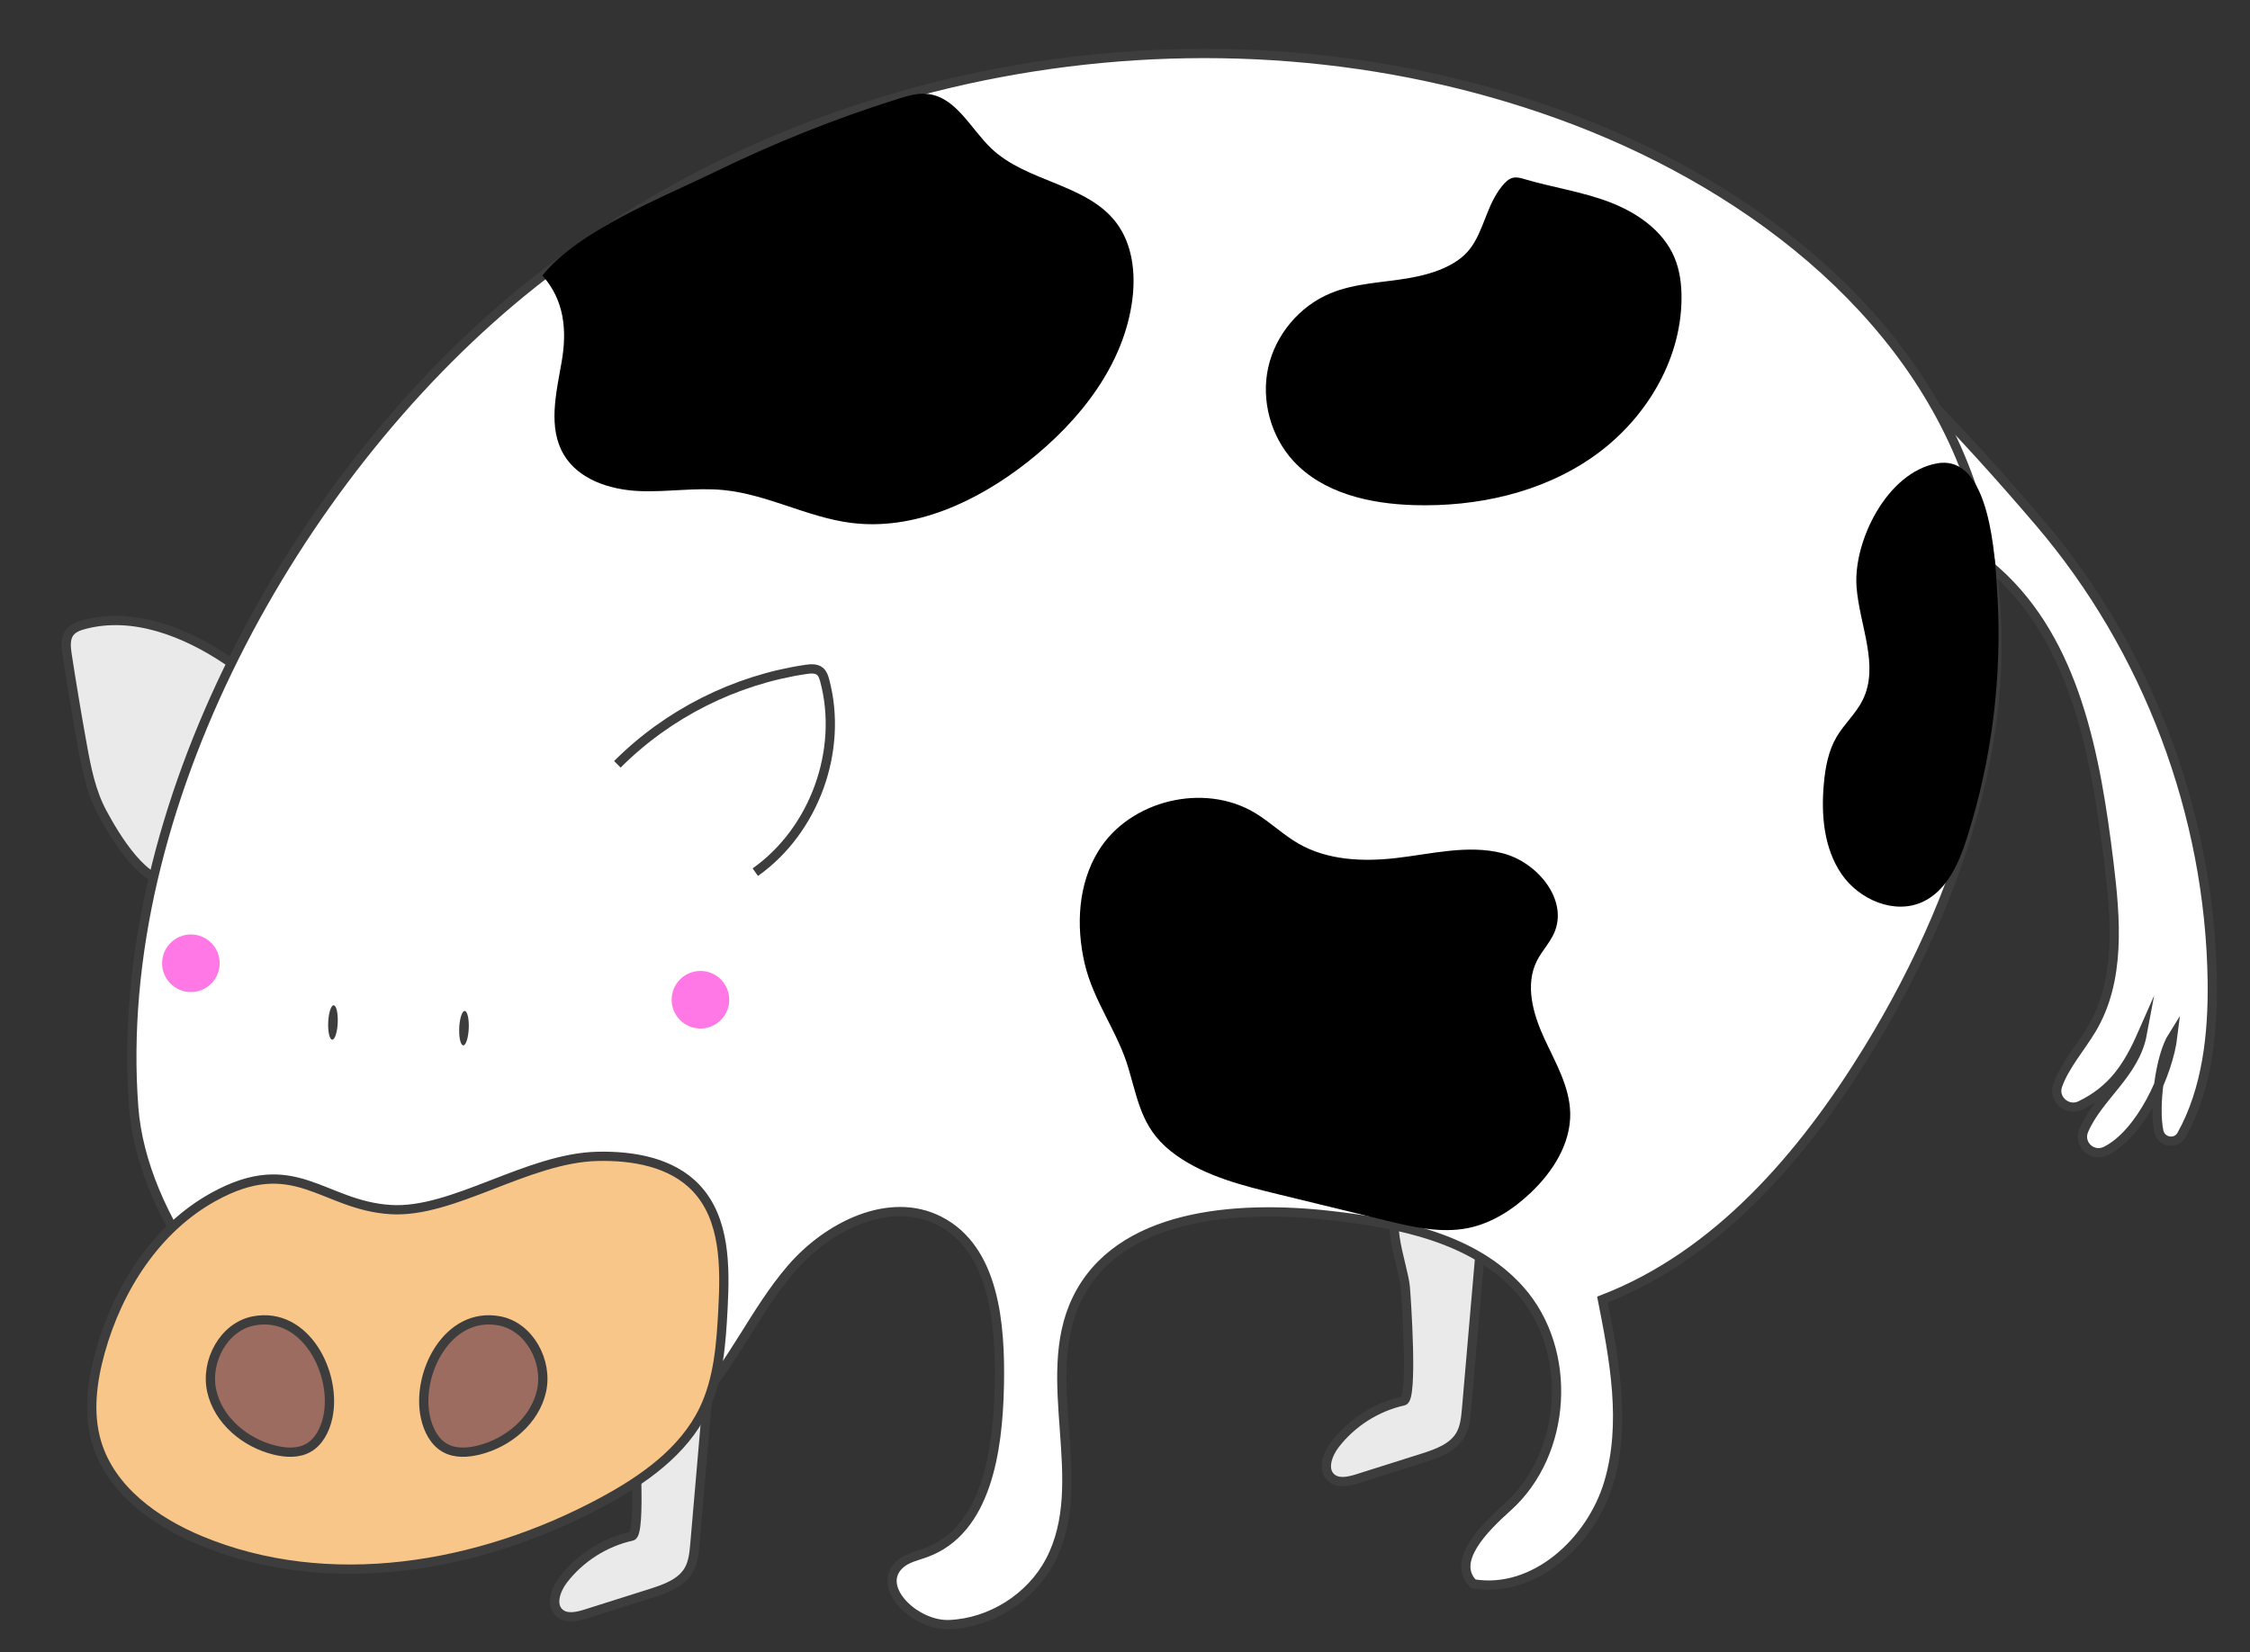 <?xml version="1.0" encoding="utf-8"?>
<!-- Generator: Adobe Illustrator 25.0.0, SVG Export Plug-In . SVG Version: 6.00 Build 0)  -->
<svg version="1.1" id="Calque_1" xmlns="http://www.w3.org/2000/svg" xmlns:xlink="http://www.w3.org/1999/xlink" x="0px" y="0px"
	 viewBox="0 0 485.99 357" style="enable-background:new 0 0 485.99 357;" xml:space="preserve">
<rect x="0" y="0" width="485.99" height="357" fill="#333333" stroke="none"/>
<style type="text/css">
	.st0{fill:#EAEAEA;stroke:#3D3D3D;stroke-width:2;stroke-miterlimit:10;}
	.st1{fill:#FFFFFF;stroke:#3D3D3D;stroke-width:2;stroke-miterlimit:10;}
	.st2{fill:#F9C68A;stroke:#3D3D3D;stroke-width:2;stroke-miterlimit:10;}
	.st3{fill:#9B6C5F;stroke:#3D3D3D;stroke-width:2;stroke-miterlimit:10;}
	.st4{fill:none;stroke:#3D3D3D;stroke-width:2;stroke-miterlimit:10;}
	.st5{fill:#3D3D3D;}
	.st6{fill:#FF78E6;}
</style>
<g>
	<path class="st0" d="M22.13,175.66c-2.48-4.56-3.48-9.76-4.4-14.86c-1.16-6.43-2.23-12.88-3.23-19.33
		c-0.25-1.65-0.45-3.52,0.57-4.84c0.74-0.96,1.95-1.4,3.12-1.71c10.58-2.8,21.8,1.61,30.89,7.71c1.39,0.93,2.8,1.96,3.55,3.46
		c0.66,1.33,0.72,2.87,0.76,4.35c0.18,6.22,0.34,12.57-1.53,18.5c-1.45,4.6-8.59,20.02-13.86,21.44
		C31.43,192.13,24.67,180.35,22.13,175.66z"/>
	<path class="st0" d="M136.49,331.87c-5.84,1.29-11.2,4.7-14.84,9.45c-1.63,2.12-2.79,5.47-0.75,7.2c1.51,1.28,3.79,0.75,5.68,0.16
		c4.68-1.48,9.36-2.96,14.04-4.44c3.11-0.99,6.51-2.19,8.14-5.01c0.97-1.68,1.16-3.68,1.33-5.61c1.08-12.53,2.16-25.06,3.25-37.59
		c0.09-1.08,0.17-2.23-0.33-3.19c-0.53-1-1.59-1.59-2.59-2.12c-3.97-2.08-8.51-4.07-12.79-2.75c-6.52,2.01-1.21,14.3-0.77,19.36
		C137.06,309.73,138.56,331.42,136.49,331.87z"/>
	<path class="st0" d="M303.17,302.65c-5.84,1.29-11.2,4.7-14.84,9.45c-1.63,2.12-2.79,5.47-0.75,7.2c1.51,1.28,3.79,0.75,5.68,0.16
		c4.68-1.48,9.36-2.96,14.04-4.44c3.11-0.99,6.51-2.19,8.14-5.01c0.97-1.68,1.16-3.68,1.33-5.61c1.08-12.53,2.16-25.06,3.25-37.59
		c0.09-1.08,0.17-2.23-0.33-3.19c-0.53-1-1.59-1.59-2.59-2.12c-3.97-2.08-8.51-4.07-12.79-2.75c-6.52,2.01-1.21,14.3-0.77,19.36
		C303.74,280.51,305.24,302.2,303.17,302.65z"/>
	<path class="st1" d="M440.5,112.85c23.4,27.41,36.85,63.14,37.34,99.17c0.15,11.4-1.15,23.35-6.63,33.19
		c-1.19,2.14-4.4,1.6-4.91-0.79c-1.1-5.18,0.2-16.14,3.03-20.63c-1,8.32-7,21.16-14.46,24.87c-2.93,1.46-6.06-1.46-4.77-4.47
		c3.14-7.31,11.01-12.21,12.61-20.76c-3.1,7.05-6.43,12.05-13.35,15.41c-2.81,1.36-5.95-1.36-4.92-4.31
		c1.45-4.17,4.91-8.13,7.29-12.08c6.4-10.62,5.27-23.97,3.76-36.28c-2.79-22.75-7.17-47.39-24.25-62.67
		c-3.7-3.32-7.96-6.13-10.85-10.18c-3.95-5.54-9.91-23.64-6.36-29.42C423.11,93.01,432.11,103.02,440.5,112.85z"/>
	<path class="st1" d="M112.43,63.36c61.29-50.34,149.56-65.58,224.18-38.7c39.27,14.15,76.41,41.69,89.53,81.32
		c13.31,40.2-0.52,84.81-22.7,120.89c-13.99,22.75-32.4,44.3-57.32,53.9c2.59,13.07,5.15,26.76,1.37,39.53
		c-3.78,12.78-16.13,24.08-29.27,21.88c-4.84-4.86,2.3-12,7.41-16.58c12.92-11.58,14.22-33.84,2.72-46.84
		c-9.95-11.25-26.02-14.44-40.94-16.14c-20.45-2.33-45.86-0.43-54.82,18.1c-8.36,17.29,3.19,39.57-5.79,56.55
		c-4.2,7.94-12.81,13.36-21.78,13.72c-7.32,0.29-16.06-8.06-10.67-13.01c1.53-1.4,3.68-1.81,5.62-2.52
		c13.12-4.8,15.58-21.97,15.88-35.93c0.29-13.42-1.02-29.69-12.98-35.78c-10.77-5.49-24.08,1.18-31.96,10.35
		c-7.88,9.16-12.69,20.71-20.97,29.51c-40.28,42.81-117.49-17-121.06-64.38C24,174.52,63.84,103.28,112.43,63.36z"/>
	<path class="st2" d="M46.06,258.62c-12.38,6.86-20.6,19.76-24.4,33.4c-1.78,6.4-2.68,13.29-0.78,19.65
		c3.03,10.16,12.56,17.04,22.34,21.12c27.73,11.56,60.33,5.97,86.79-8.26c8.86-4.76,17.61-10.87,21.99-19.93
		c3.25-6.73,3.77-14.4,4.16-21.87c0.48-9.14,0.49-19.37-5.79-26.04c-5.28-5.61-13.65-7.04-21.35-6.86
		c-15.16,0.36-31.18,12.33-44.62,11.5C69.6,260.42,63.65,248.87,46.06,258.62z"/>
	<path class="st3" d="M54.78,285.38c-6.44,1.23-10.47,8.73-9.05,15.12c1.42,6.4,7.22,11.23,13.58,12.79
		c2.39,0.59,5.04,0.75,7.2-0.43c2.38-1.3,3.7-3.97,4.29-6.62C72.86,296.85,66.04,283.22,54.78,285.38z"/>
	<path class="st3" d="M107.91,285.38c6.44,1.23,10.47,8.73,9.06,15.12s-7.22,11.23-13.58,12.79c-2.39,0.59-5.04,0.75-7.2-0.43
		c-2.38-1.3-3.7-3.97-4.29-6.62C89.82,296.85,96.65,283.22,107.91,285.38z"/>
	<path class="st4" d="M133.35,165.13c10.92-10.95,25.45-18.26,40.75-20.51c1.03-0.15,2.2-0.24,3.01,0.42
		c0.58,0.48,0.82,1.25,1.02,1.97c4.04,15.1-2.23,32.4-14.99,41.42"/>
	
		<ellipse transform="matrix(0.043 -0.999 0.999 0.043 -151.884 283.274)" class="st5" cx="71.94" cy="220.93" rx="3.72" ry="1.03"/>
	
		<ellipse transform="matrix(0.043 -0.999 0.999 0.043 -126.019 312.721)" class="st5" cx="100.24" cy="222.15" rx="3.72" ry="1.03"/>
	<circle class="st6" cx="151.29" cy="215.99" r="6.22"/>
	<circle class="st6" cx="41.23" cy="208.11" r="6.22"/>
	<path d="M121.31,78.2c-1.18,6.75-3.02,14.2,0.5,20.08c3.18,5.3,9.82,7.48,15.99,7.8c6.17,0.31,12.37-0.81,18.52-0.2
		c9.4,0.93,18.02,5.84,27.38,7.07c13.74,1.8,27.39-4.58,38.28-13.16c11.25-8.86,20.86-21.01,22.62-35.22
		c0.7-5.68-0.01-11.82-3.45-16.4c-6.36-8.47-19.34-8.79-27.01-16.08c-4.51-4.29-7.66-11.18-13.85-11.8
		c-2.11-0.21-4.2,0.41-6.22,1.04c-13.61,4.27-26.89,9.58-39.71,15.84c-11.19,5.47-29.38,12.55-37.21,22.36
		C121.9,64.84,122.51,71.32,121.31,78.2z"/>
	<path d="M304.56,60.04c-5.75,1.03-11.77,1.08-17.17,3.32c-6.7,2.77-11.89,8.95-13.46,16.03c-1.57,7.08,0.53,14.87,5.44,20.21
		c6.43,6.99,16.55,9.25,26.04,9.53c13.55,0.4,27.47-2.64,38.59-10.39c11.12-7.74,19.07-20.55,19.2-34.1
		c0.03-3.09-0.34-6.22-1.55-9.07c-2.47-5.8-8.14-9.68-14.03-11.92c-5.9-2.24-12.21-3.15-18.26-4.93c-0.83-0.25-1.71-0.51-2.55-0.32
		c-0.98,0.22-1.72,1.01-2.36,1.79c-3.42,4.18-3.93,9.79-7.07,13.73C314.44,57.61,309,59.25,304.56,60.04z"/>
	<path d="M401,126.72c0.6,8.32,5.04,17.07,1.32,24.54c-1.45,2.92-3.99,5.16-5.64,7.97c-1.78,3.04-2.42,6.6-2.74,10.1
		c-0.61,6.73,0,13.91,3.81,19.49c3.81,5.58,11.51,8.88,17.62,5.99c5.24-2.48,7.78-8.41,9.53-13.93c5.38-16.95,7.59-34.9,6.51-52.65
		c-0.47-7.64-1.46-30.12-12.96-28.13C407.62,101.98,400.3,116.91,401,126.72z"/>
	<path d="M234.28,208.16c-1.9-8.17-1.42-17.2,2.99-24.34c6.77-10.97,22.86-14.84,33.87-8.15c3.27,1.98,6.05,4.71,9.36,6.61
		c6.21,3.56,13.76,3.92,20.87,3.12c7.74-0.87,15.64-2.99,23.18-1.06c7.55,1.93,14.28,10.1,11.14,17.23
		c-0.95,2.16-2.67,3.91-3.73,6.02c-2.59,5.16-0.86,11.4,1.55,16.65c2.41,5.24,5.52,10.45,5.65,16.22
		c0.14,6.58-3.72,12.65-8.49,17.19c-3.82,3.63-8.42,6.63-13.58,7.67c-5.92,1.19-12.01-0.24-17.88-1.67
		c-7.7-1.88-15.41-3.75-23.11-5.63c-7.67-1.87-15.54-3.83-21.99-8.39c-7.24-5.12-8.06-10.91-10.32-18.67
		C241.52,223.04,236.2,216.4,234.28,208.16z"/>
</g>
</svg>
